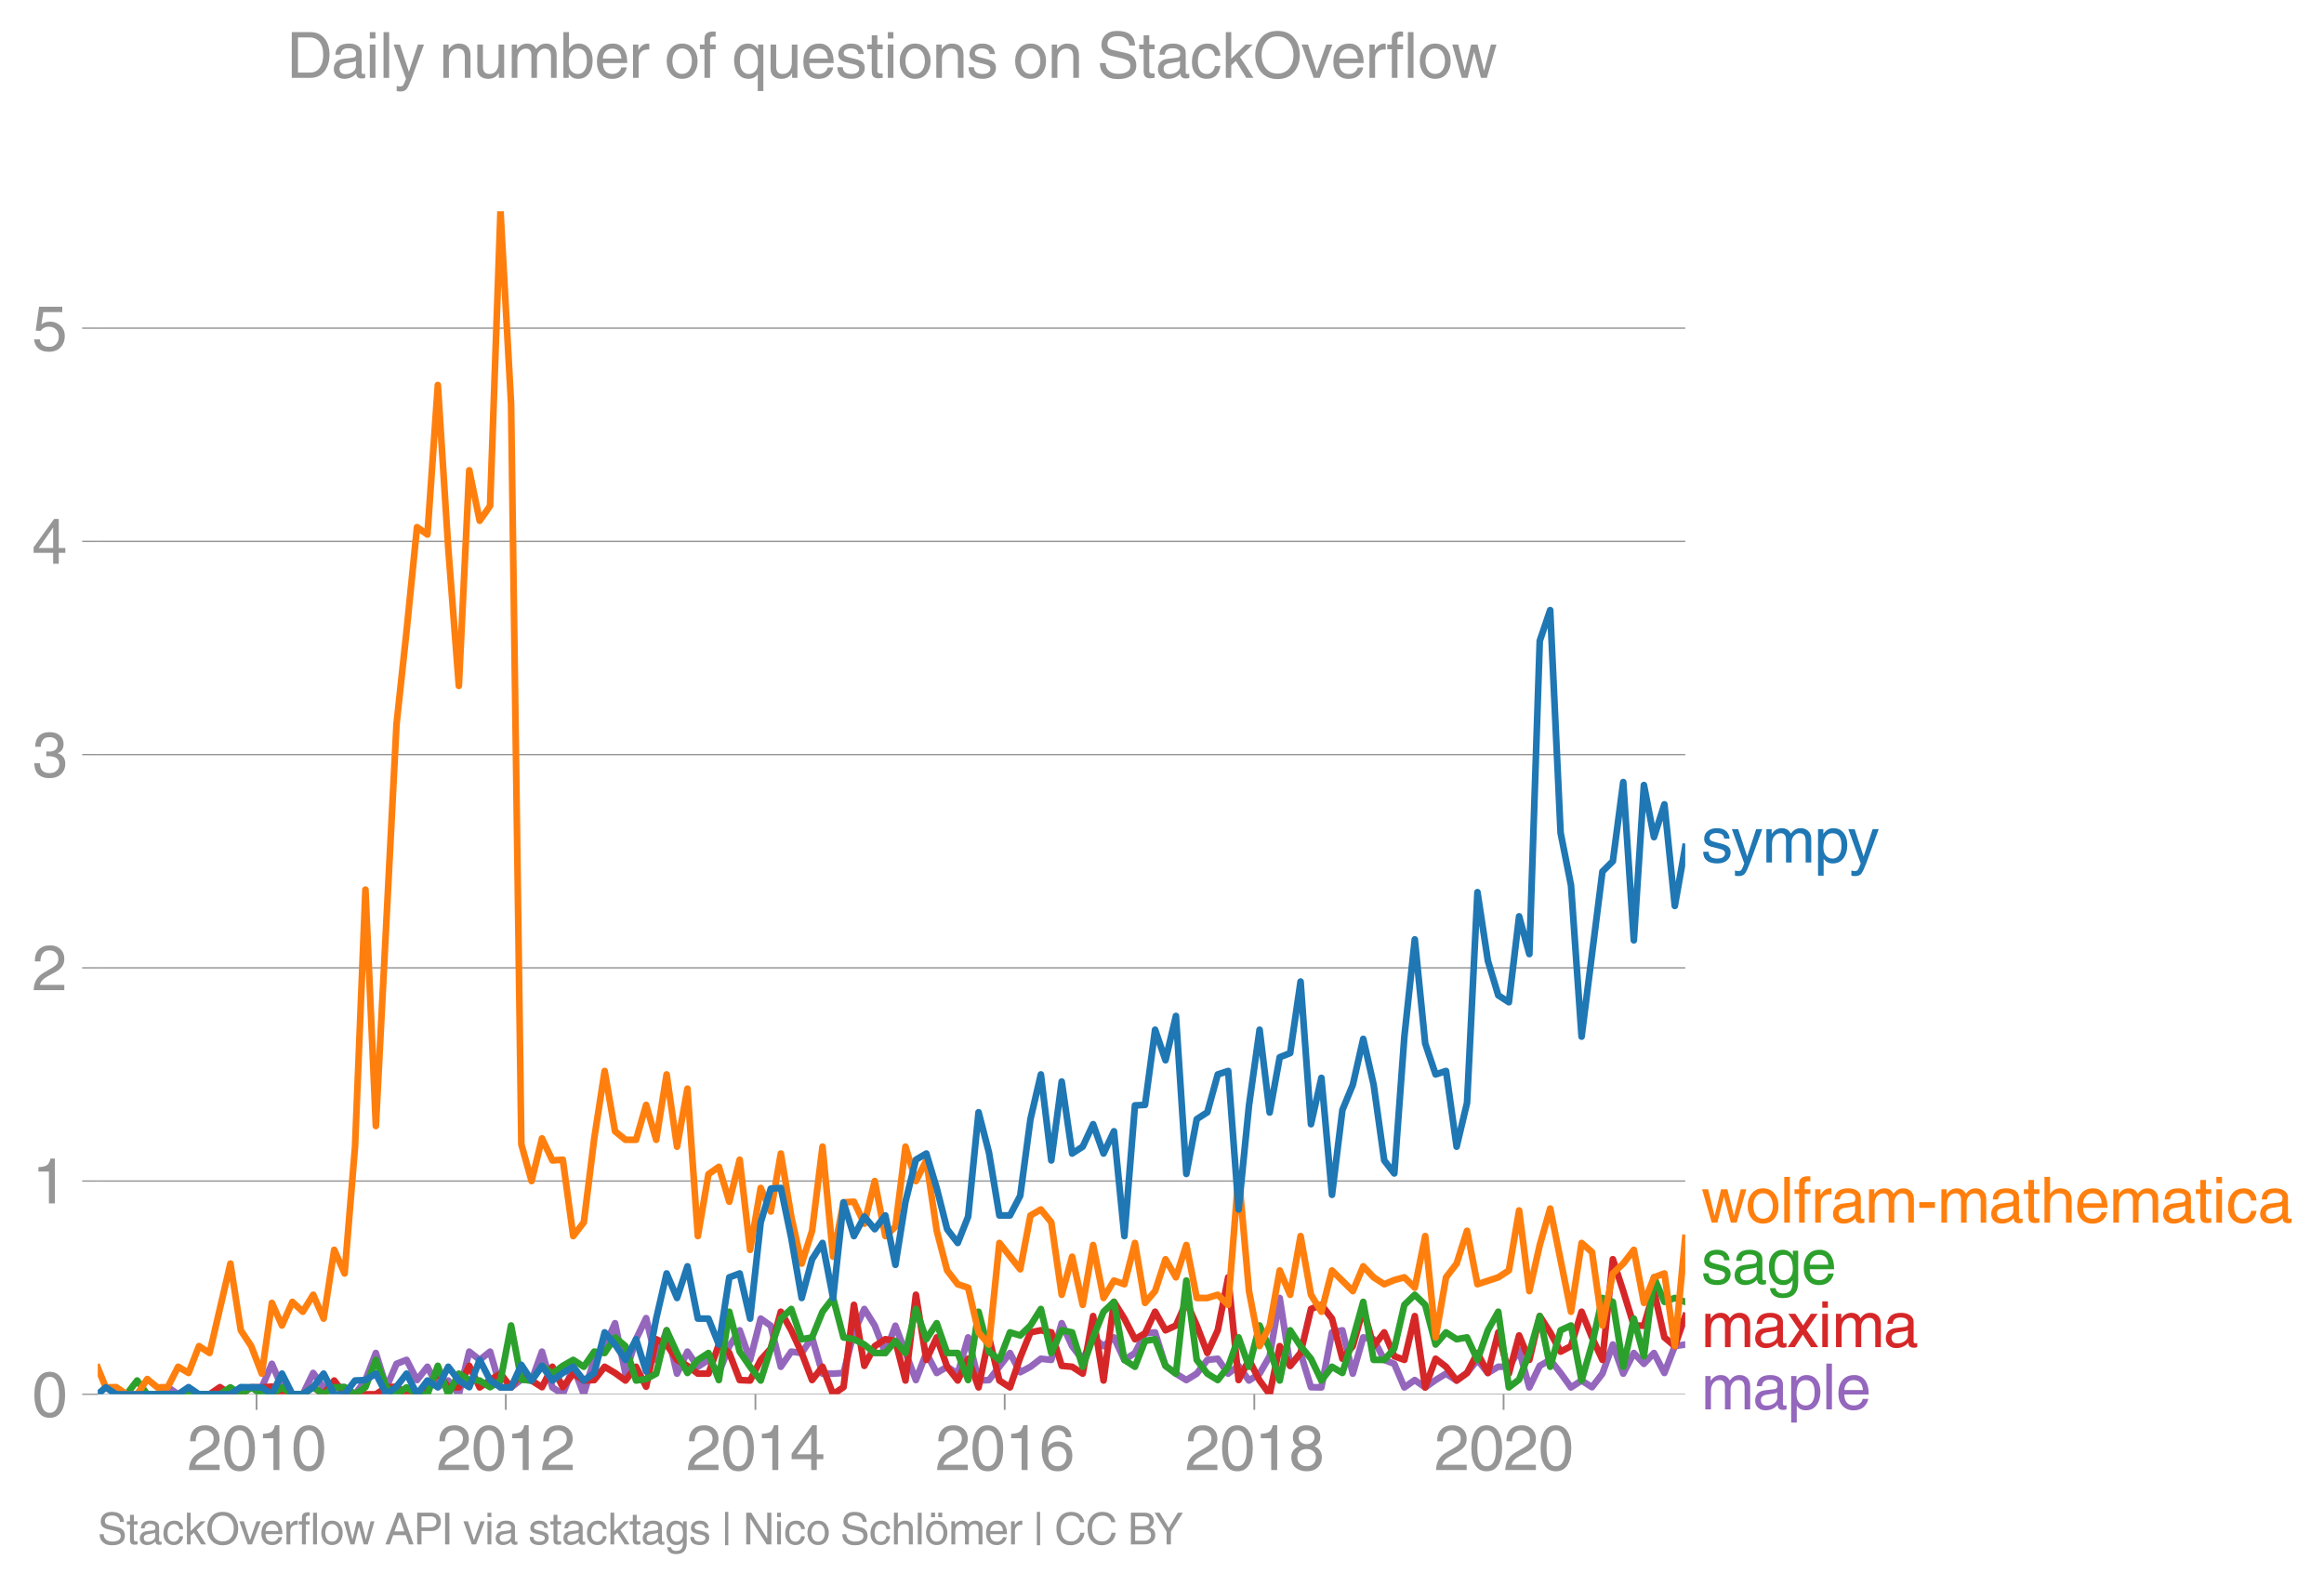 <svg height="475.651" viewBox="0 0 522.796 356.738" width="697.061" xmlns="http://www.w3.org/2000/svg" xmlns:xlink="http://www.w3.org/1999/xlink"><defs><style>*{stroke-linecap:butt;stroke-linejoin:round}</style></defs><g id="figure_1"><path d="M0 356.738h522.796V0H0z" style="fill:none" id="patch_1"/><g id="axes_1"><path d="M21.985 313.628h357.12V47.516H21.985z" style="fill:none" id="patch_2"/><path clip-path="url(#pc888aa3e5c)" d="m35.388 313.628 2.345-1.598 2.343 1.598H54.17l2.343-1.547h2.382l2.266-5.304 2.264 5.304 2.345 1.547h2.343l2.343-4.796 2.342 3.25 4.725-.052 2.344 1.598 2.341-3.197 2.343-6.086 2.382 7.736 2.266-5.304 2.264-.885 2.345 4.539 2.343-2.991 2.343 4.59 2.342-1.496 2.382 3.094 2.343-9.592 2.344 1.856 2.341-1.856 2.343 8.045h2.382l2.304-1.76 2.303.213 2.345-6.498 2.343 8.045 2.342 1.547 2.343-6.188 2.382 6.188 2.343-7.993 2.344-2.837 2.341-5.157 2.343 11.346 2.382-7.736 2.266-4.752 2.264 9.393 2.345-6.652 2.343 9.747 2.342-4.951 2.343 3.404 2.382-1.548 2.343 2.94 2.344-6.034 2.341-3.558 2.343 6.652 2.382-9.283 2.266 1.603 2.264 9.228 2.345-3.404 2.343.31 2.342-3.508 2.343 8.149h2.382l2.343-.155 2.344-9.128 2.341-5.26 2.343 3.713 2.382 6.188 2.266-6.133 4.609 12.219 2.343-6.086 2.343 4.487 2.342-1.392 2.382 1.547 2.343-8.149 2.344 9.696 2.341-.103 4.725-6.086 2.304 4.322 2.303-1.227 2.345-1.805 2.342.257 2.343-8.251 2.343 5.157 2.382 3.094 2.342-5.054 2.345 1.96 2.341-1.96 2.343 5.054 2.381-1.547 2.267-4.42 2.264-.221 2.345 7.53 2.342 1.753 2.343 1.444 2.343-1.444 2.382-3.095 2.342-.257 2.345 3.352 2.341-1.754 2.343 3.3 2.382-1.546 2.266-3.923 2.264-13.096 2.345 15.265 2.343-2.888 2.342 7.685 2.343.051 2.382-12.377 2.343-.464 2.344 9.747 2.341-8.149 2.343.413 2.382 4.641 2.266.885 2.264 5.304 2.345-1.65 2.343 1.65 2.342-1.65 2.343-1.444 2.382 1.547 2.343-1.702 2.344-2.94 2.341 2.94 2.343-1.392h2.382l2.304-3.735 2.303 8.376 2.344-4.848 2.343-1.34 2.343 2.939 2.343 3.25 2.381-1.548 2.343 1.496 2.345-3.043 2.341-6.55 2.343 6.55 2.381-4.642 2.267 2.432 2.264-2.432 2.345 4.487 2.342-6.034 2.343-.36h0" style="fill:none;stroke:#9467bd;stroke-linecap:square;stroke-width:1.5" id="line2d_1"/><g id="matplotlib.axis_1"><g id="xtick_1"><g id="line2d_2"><defs><path d="M0 0v3.5" id="m9adcf73ccb" style="stroke:#969696;stroke-width:.4"/></defs><use style="fill:#969696;stroke:#969696;stroke-width:.4" x="57.705" xlink:href="#m9adcf73ccb" y="313.628"/></g><g style="fill:#969696" transform="matrix(.14 0 0 -.14 42.134 330.678)" id="text_1"><defs><path d="M281 2888q0 793 409 1202 410 410 1148 410 618 0 1012-375t394-969q0-462-227-780-226-317-667-557l-775-425q-684-375-775-863h2444V0H166q25 634 275 1056t781 728l806 469q322 185 469 383t147 545q0 344-241 578-240 235-650 235-453 0-678-299-225-298-231-807H281z" id="HelveticaWorld-Regular-32" transform="scale(.016)"/><path d="M2719 2188q0 903-239 1354-239 452-702 452-453 0-697-452-243-451-243-1354 0-875 240-1340 241-464 700-464 463 0 702 448 239 449 239 1356zm603 0q0-1107-400-1709-400-601-1144-601-772 0-1156 623-384 624-384 1687 0 1090 393 1701 394 611 1147 611 744 0 1144-608t400-1704z" id="HelveticaWorld-Regular-30" transform="scale(.016)"/><path d="M2297 0h-600v3194H647v447q550 18 818 176 269 158 391 683h441V0z" id="HelveticaWorld-Regular-31" transform="scale(.016)"/></defs><use xlink:href="#HelveticaWorld-Regular-32"/><use x="55.615" xlink:href="#HelveticaWorld-Regular-30"/><use x="111.23" xlink:href="#HelveticaWorld-Regular-31"/><use x="166.846" xlink:href="#HelveticaWorld-Regular-30"/></g></g><g id="xtick_2"><use style="fill:#969696;stroke:#969696;stroke-width:.4" x="113.781" xlink:href="#m9adcf73ccb" y="313.628" id="line2d_3"/><g style="fill:#969696" transform="matrix(.14 0 0 -.14 98.21 330.678)" id="text_2"><use xlink:href="#HelveticaWorld-Regular-32"/><use x="55.615" xlink:href="#HelveticaWorld-Regular-30"/><use x="111.23" xlink:href="#HelveticaWorld-Regular-31"/><use x="166.846" xlink:href="#HelveticaWorld-Regular-32"/></g></g><g id="xtick_3"><use style="fill:#969696;stroke:#969696;stroke-width:.4" x="169.934" xlink:href="#m9adcf73ccb" y="313.628" id="line2d_4"/><g style="fill:#969696" transform="matrix(.14 0 0 -.14 154.363 330.678)" id="text_3"><defs><path d="M678 1581h1447v2041h-12L678 1581zm2010-487V0h-563v1094H159v550l2063 2856h466V1581h659v-487h-659z" id="HelveticaWorld-Regular-34" transform="scale(.016)"/></defs><use xlink:href="#HelveticaWorld-Regular-32"/><use x="55.615" xlink:href="#HelveticaWorld-Regular-30"/><use x="111.23" xlink:href="#HelveticaWorld-Regular-31"/><use x="166.846" xlink:href="#HelveticaWorld-Regular-34"/></g></g><g id="xtick_4"><use style="fill:#969696;stroke:#969696;stroke-width:.4" x="226.01" xlink:href="#m9adcf73ccb" y="313.628" id="line2d_5"/><g style="fill:#969696" transform="matrix(.14 0 0 -.14 210.44 330.678)" id="text_4"><defs><path d="M903 1381q0-440 262-719 263-278 685-278 403 0 642 284 239 285 239 748 0 403-236 675t-670 272q-422 0-672-266t-250-716zm1766 1922q-63 344-255 517-192 174-520 174-519 0-791-507-272-506-278-1159l13-12q359 553 1068 553 566 0 988-375t422-1053q0-672-400-1118-400-445-1078-445-782 0-1188 556-406 557-406 1660 0 1062 415 1734 416 672 1247 672 538 0 910-321 372-320 403-876h-550z" id="HelveticaWorld-Regular-36" transform="scale(.016)"/></defs><use xlink:href="#HelveticaWorld-Regular-32"/><use x="55.615" xlink:href="#HelveticaWorld-Regular-30"/><use x="111.23" xlink:href="#HelveticaWorld-Regular-31"/><use x="166.846" xlink:href="#HelveticaWorld-Regular-36"/></g></g><g id="xtick_5"><use style="fill:#969696;stroke:#969696;stroke-width:.4" x="282.163" xlink:href="#m9adcf73ccb" y="313.628" id="line2d_6"/><g style="fill:#969696" transform="matrix(.14 0 0 -.14 266.592 330.678)" id="text_5"><defs><path d="M1766 2597q347 0 573 198 227 199 227 527 0 294-218 483-217 189-620 189-359 0-555-199-195-198-195-504 0-328 244-511t544-183zm6-484q-434 0-681-241t-247-591q0-403 250-650t712-247q410 0 655 247t245 657q0 350-245 587-245 238-689 238zm1378 1228q0-678-578-947 397-178 567-471 170-292 170-623 0-641-413-1032-412-390-1112-390-612 0-1076 336T244 1306q0 763 762 1082-609 243-609 875 0 531 361 884t1001 353q641 0 1016-333t375-826z" id="HelveticaWorld-Regular-38" transform="scale(.016)"/></defs><use xlink:href="#HelveticaWorld-Regular-32"/><use x="55.615" xlink:href="#HelveticaWorld-Regular-30"/><use x="111.23" xlink:href="#HelveticaWorld-Regular-31"/><use x="166.846" xlink:href="#HelveticaWorld-Regular-38"/></g></g><g id="xtick_6"><use style="fill:#969696;stroke:#969696;stroke-width:.4" x="338.239" xlink:href="#m9adcf73ccb" y="313.628" id="line2d_7"/><g style="fill:#969696" transform="matrix(.14 0 0 -.14 322.668 330.678)" id="text_6"><use xlink:href="#HelveticaWorld-Regular-32"/><use x="55.615" xlink:href="#HelveticaWorld-Regular-30"/><use x="111.23" xlink:href="#HelveticaWorld-Regular-32"/><use x="166.846" xlink:href="#HelveticaWorld-Regular-30"/></g></g></g><g id="matplotlib.axis_2"><g id="ytick_1"><path clip-path="url(#pc888aa3e5c)" d="M21.985 313.628h357.12" style="fill:none;stroke:#969696;stroke-linecap:square;stroke-width:.3" id="line2d_8"/><g id="line2d_9"><defs><path d="M0 0h-3.5" id="mb4394688e4" style="stroke:#969696;stroke-width:.3"/></defs><use style="fill:#969696;stroke:#969696;stroke-width:.3" x="21.985" xlink:href="#mb4394688e4" y="313.628"/></g><use xlink:href="#HelveticaWorld-Regular-30" style="fill:#969696" transform="matrix(.14 0 0 -.14 7.2 318.653)" id="text_7"/></g><g id="ytick_2"><path clip-path="url(#pc888aa3e5c)" d="M21.985 265.666h357.12" style="fill:none;stroke:#969696;stroke-linecap:square;stroke-width:.3" id="line2d_10"/><use style="fill:#969696;stroke:#969696;stroke-width:.3" x="21.985" xlink:href="#mb4394688e4" y="265.666" id="line2d_11"/><use xlink:href="#HelveticaWorld-Regular-31" style="fill:#969696" transform="matrix(.14 0 0 -.14 7.2 270.69)" id="text_8"/></g><g id="ytick_3"><path clip-path="url(#pc888aa3e5c)" d="M21.985 217.704h357.12" style="fill:none;stroke:#969696;stroke-linecap:square;stroke-width:.3" id="line2d_12"/><use style="fill:#969696;stroke:#969696;stroke-width:.3" x="21.985" xlink:href="#mb4394688e4" y="217.704" id="line2d_13"/><use xlink:href="#HelveticaWorld-Regular-32" style="fill:#969696" transform="matrix(.14 0 0 -.14 7.2 222.729)" id="text_9"/></g><g id="ytick_4"><path clip-path="url(#pc888aa3e5c)" d="M21.985 169.742h357.12" style="fill:none;stroke:#969696;stroke-linecap:square;stroke-width:.3" id="line2d_14"/><use style="fill:#969696;stroke:#969696;stroke-width:.3" x="21.985" xlink:href="#mb4394688e4" y="169.742" id="line2d_15"/><g style="fill:#969696" transform="matrix(.14 0 0 -.14 7.2 174.767)" id="text_10"><defs><path d="M1434 2559q141-12 294-12 397 0 626 183 230 183 230 554 0 300-214 505t-617 205q-447 0-655-263-207-262-220-703H325q0 703 369 1087 369 385 1084 385 635 0 1013-327 378-326 378-857 0-685-578-928v-13q750-256 750-1050 0-634-422-1041-422-406-1197-406-634 0-1044 333-409 333-459 1164h581q13-519 256-755 244-236 703-236 444 0 713 247t269 622q0 410-257 619-256 209-793 209-128 0-257-6v484z" id="HelveticaWorld-Regular-33" transform="scale(.016)"/></defs><use xlink:href="#HelveticaWorld-Regular-33"/></g></g><g id="ytick_5"><path clip-path="url(#pc888aa3e5c)" d="M21.985 121.78h357.12" style="fill:none;stroke:#969696;stroke-linecap:square;stroke-width:.3" id="line2d_16"/><use style="fill:#969696;stroke:#969696;stroke-width:.3" x="21.985" xlink:href="#mb4394688e4" y="121.78" id="line2d_17"/><use xlink:href="#HelveticaWorld-Regular-34" style="fill:#969696" transform="matrix(.14 0 0 -.14 7.2 126.805)" id="text_11"/></g><g id="ytick_6"><path clip-path="url(#pc888aa3e5c)" d="M21.985 73.818h357.12" style="fill:none;stroke:#969696;stroke-linecap:square;stroke-width:.3" id="line2d_18"/><use style="fill:#969696;stroke:#969696;stroke-width:.3" x="21.985" xlink:href="#mb4394688e4" y="73.818" id="line2d_19"/><g style="fill:#969696" transform="matrix(.14 0 0 -.14 7.2 78.843)" id="text_12"><defs><path d="M941 2619q372 281 872 281 606 0 1042-403t436-1038q0-690-421-1139-420-448-1179-448-660 0-1041 323-381 324-444 918h582q43-363 284-555t669-192q415 0 681 287 266 288 266 735 0 456-279 731-278 275-718 275-500 0-835-428l-484 25 337 2406h2332v-544H1131L941 2619z" id="HelveticaWorld-Regular-35" transform="scale(.016)"/></defs><use xlink:href="#HelveticaWorld-Regular-35"/></g></g></g><path clip-path="url(#pc888aa3e5c)" d="m47.143 313.628 2.343-1.598 2.344 1.598h2.341l2.343-1.547h2.382l2.266-.166 2.264 1.713h4.688l2.343-1.598 2.342 1.598 2.382-3.094 2.343 3.094h7.028l2.382-1.547 2.266-.166 2.264 1.713h2.345l2.343-1.547 2.343-3.249 2.342 3.25h2.382l2.343-4.849 2.344 4.848 2.341-1.65 2.343-1.444 2.382 3.094 2.304-3.414 2.303 1.867 2.345 1.496 2.343-4.59 2.342 4.59 2.343-3.043 2.382 1.547 2.343-.103 2.344-2.991 2.341 1.392 2.343 1.702 2.382-3.094 2.266 4.475 2.264-10.664 2.345 1.186 2.343 3.455 2.342 1.341 2.343 1.754h2.382l2.343-6.55 2.344 1.908 2.341 6.086 2.343.103 2.382-4.642 2.266-2.541 2.264-8.289L178 299.24l2.343 5.105 2.342 6.086 2.343-2.991 2.382 6.188 2.343-1.598 2.344-18.515 2.341 13.718 2.343-4.435 2.382-1.547 2.266.387 2.264 8.896 2.345-19.288 2.343 14.646 2.343-5.054 2.342 6.602 2.382 3.094 2.343-4.9 2.344 6.447 2.341-11.243 2.343 9.696 2.382 1.547 2.304-6.722 2.303-5.655 2.345-.464 2.342.464 2.343 7.53 2.343.206 2.382 1.547 2.342-12.945 2.345 14.492 2.341-17.69 2.343 3.765 2.381 4.642 2.267-1.326 2.264-4.863 2.345 4.178 2.342-1.083 2.343-5.312 2.343 5.312 2.382 6.188 2.342-5.105 2.345-11.914 2.341 23.105 2.343-4.539 2.382 4.642 2.266 3.094 2.264-10.83 2.345 4.435 2.343-2.888 2.342-9.902 2.343-.928 2.382 3.094 2.343 9.026 2.344-2.837 2.341-8.355 2.343 8.355 2.382-3.094 2.266 5.36 2.264.828 2.345-9.85 2.343 16.04 2.342-6.447 2.343 1.805 2.382 3.094 2.343-1.702 2.344-4.487 2.341 4.487 2.343-9.128 2.382 9.283 2.304-8.59 2.303 5.495 2.344-9.85 2.343 3.662 2.343 4.332 2.343-1.238 2.381-7.736 2.343 5.776 2.345 5.054 2.341-22.64 2.343 7.169 2.381 7.736 2.267.055 2.264-7.791 2.345 10.417 2.342 1.96 2.343-6.756h0" style="fill:none;stroke:#d62728;stroke-linecap:square;stroke-width:1.5" id="line2d_20"/><path clip-path="url(#pc888aa3e5c)" d="m28.476 313.628 2.382-3.094 2.266 3.094h16.362l2.344-1.547 2.341 1.547 2.343-1.547 2.382 1.547h2.266l2.264-1.547 2.345 1.547h2.343l2.343-1.598 2.342 1.598 2.382-1.547 2.343-.051 2.344 1.598 2.341-1.598 2.343-6.138 2.382 6.19 2.266 1.546 2.264-1.547 2.345 1.547h2.343l2.343-6.395 2.342 6.395 2.382-4.641 2.343 1.444 2.344.103 2.341 1.496 2.343-1.496 2.382-12.377 2.304 12.164 2.303.213 2.345-3.3 2.343 1.753 2.342-1.754 2.343-1.34 2.382 1.547 2.343-3.404 2.344.31 2.341-3.508 2.343 1.96 2.382 7.736 2.266-.332 2.264-1.215 2.345-9.747 2.343 5.105 2.342 4.487 2.343-2.94 2.382-1.547 2.343 6.086 2.344-15.369 2.341 8.974 2.343 3.404 2.382 3.094 2.266-7.183 2.264-6.742 2.345-2.166 2.343 6.808 2.342-.413 2.343-5.776 2.382-3.094 2.343 8.87 2.344.413 2.341 1.186 2.343 1.908h2.382l2.266-2.707 2.264 2.707 2.345-9.902 2.343 6.808 2.343-3.61 2.342 6.704h2.382l2.343 6.086 2.344-15.369 2.341 8.974 2.343 1.856 2.382-6.188 2.304.693 2.303-2.24 2.345-3.714 2.342 9.902 2.343-5.105 2.343.464 2.382 7.736 2.342-6.602 2.345-5.776 2.341-2.217 2.343 13.047 2.381 1.548 2.267-5.802 2.264-.387 2.345 5.982 2.342 1.754 2.343-20.939 2.343 17.844 2.382 3.095 2.342 1.444 2.345-2.991 2.341-6.602 2.343 6.602 2.382-9.283 2.266 5.194 2.264 7.183 2.345-11.294 2.343 3.558 2.342 2.837 2.343 4.899 2.382-3.094 2.343 1.392 2.344-7.581 2.341-8.406 2.343 13.047h2.382l2.266-2.541 2.264-9.836 2.345-2.269 2.343 2.27 2.342 8.921 2.343-2.733 2.382 1.547 2.343-.413 2.344 5.054 2.341-6.652 2.343-4.178 2.382 17.02 2.304-1.761 2.303-5.976 2.344-8.303 2.343 11.398 2.343-8.2 2.343-1.083 2.381 12.377 2.343-8.097 2.345-10.469 2.341.877 2.343 14.595 2.381-10.83 2.267 8.454 2.264-17.738 2.345 5.519 2.342-.877 2.343.877h0" style="fill:none;stroke:#2ca02c;stroke-linecap:square;stroke-width:1.5" id="line2d_21"/><g style="fill:#1f77b4" transform="matrix(.14 0 0 -.14 382.677 194.005)" id="text_13"><defs><path d="M2309 2394q-12 300-214 431-201 131-579 131-275 0-471-122-195-121-195-350 0-181 115-267 116-86 501-183l556-140q506-128 723-327 218-198 218-554 0-494-361-802T1638-97Q934-97 573 195q-360 293-367 880h544q13-347 230-516 217-168 651-168 353 0 561 140 208 141 208 391 0 178-135 284-134 107-531 197l-653 160q-397 100-586 298t-189 514q0 494 353 781 354 288 922 288 607 0 930-296 323-295 342-754h-544z" id="HelveticaWorld-Regular-73" transform="scale(.016)"/><path d="M2497 3347h612L1913 63q-32-88-63-166-272-725-469-995-197-271-637-271-231 0-378 50v513q159-57 350-57 206 0 301 130 96 130 283 636L56 3347h635l897-2725h12l897 2725z" id="HelveticaWorld-Regular-79" transform="scale(.016)"/><path d="M422 3347h531v-472h13q378 569 1012 569 628 0 891-544 240 294 465 419t557 125q434 0 735-285 302-284 302-843V0h-562v2163q0 390-147 582-147 193-475 193-331 0-560-269-228-269-228-628V0h-562v2316q0 290-135 456-134 166-390 166-403 0-644-300t-241-813V0H422v3347z" id="HelveticaWorld-Regular-6d" transform="scale(.016)"/><path d="M959 1516q0-538 262-832 263-293 654-293 428 0 665 348 238 349 238 945 0 654-228 954t-687 300q-447 0-676-352-228-352-228-1070zM422 3347h531v-472h13q359 569 1000 569 647 0 1020-471 373-470 373-1201 0-819-381-1344T1888-97q-582 0-891 450h-13v-1678H422v4672z" id="HelveticaWorld-Regular-70" transform="scale(.016)"/></defs><use xlink:href="#HelveticaWorld-Regular-73"/><use x="48.5" xlink:href="#HelveticaWorld-Regular-79"/><use x="98.109" xlink:href="#HelveticaWorld-Regular-6d"/><use x="181.117" xlink:href="#HelveticaWorld-Regular-70"/><use x="235.611" xlink:href="#HelveticaWorld-Regular-79"/></g><g style="fill:#ff7f0e" transform="matrix(.14 0 0 -.14 382.677 275.02)" id="text_14"><defs><path d="M1638 0h-575L97 3347h606l641-2631h12l647 2631h635l653-2631h12l678 2631h557L3572 0h-591l-678 2591h-12L1638 0z" id="HelveticaWorld-Regular-77" transform="scale(.016)"/><path d="M813 1678q0-559 253-920t718-361q482 0 732 378t250 903q0 531-250 901-250 371-732 371-446 0-709-349-262-348-262-923zm-575 0q0 747 415 1256 416 510 1131 510 732 0 1144-516 413-515 413-1250 0-737-410-1256Q2522-97 1784-97q-709 0-1128 503-418 503-418 1272z" id="HelveticaWorld-Regular-6f" transform="scale(.016)"/><path d="M984 0H422v4594h562V0z" id="HelveticaWorld-Regular-6c" transform="scale(.016)"/><path d="M1100 2881V0H538v2881H78v466h460v575q0 378 229 557 230 180 642 180 141 0 254-12v-506q-100 12-229 12-187 0-261-92-73-92-73-298v-416h563v-466h-563z" id="HelveticaWorld-Regular-66" transform="scale(.016)"/><path d="M984 0H422v3347h531v-556h13q365 653 940 653 91 0 147-19v-584h-209q-378 0-619-257-241-256-241-637V0z" id="HelveticaWorld-Regular-72" transform="scale(.016)"/><path d="M2456 1709q-62-65-245-106-183-40-683-106-369-44-542-182-173-137-173-362 0-275 146-428 147-153 469-153 403 0 715 229 313 230 313 558v550zM397 2328q19 566 367 841 349 275 1014 275 531 0 890-241 360-240 360-694V581q0-197 178-197 72 0 185 25V0q-153-63-319-63-288 0-429 123-140 124-146 387Q2016-97 1288-97q-475 0-763 269-287 269-287 700 0 441 250 712 250 272 728 329l993 121q269 41 269 397 0 263-195 403-195 141-592 141-353 0-543-156-189-156-226-491H397z" id="HelveticaWorld-Regular-61" transform="scale(.016)"/><path d="M1850 1484H281v575h1569v-575z" id="HelveticaWorld-Regular-2d" transform="scale(.016)"/><path d="M1100 2881V703q0-128 70-195 71-67 252-67h216V0q-307-44-422-44-353 0-516 169-162 169-162 547v2209H84v466h454v934h562v-934h538v-466h-538z" id="HelveticaWorld-Regular-74" transform="scale(.016)"/><path d="M3150 0h-566v2188q0 403-156 576-156 174-509 174-435 0-685-282-250-281-250-831V0H422v4594h562V2900h13q384 544 981 544 550 0 861-288 311-287 311-878V0z" id="HelveticaWorld-Regular-68" transform="scale(.016)"/><path d="M2719 1941q-44 543-288 770-243 227-647 227-409 0-661-288-251-287-267-709h1863zm537-891q-93-519-509-859-366-288-963-294-703 6-1116 461-412 455-412 1223 0 882 425 1372 425 491 1182 491 678 0 1059-507 381-506 381-1446H856q0-525 244-813 244-287 731-287 344 0 591 207 247 208 272 452h562z" id="HelveticaWorld-Regular-65" transform="scale(.016)"/><path d="M422 3956v638h562v-638H422zM984 0H422v3347h562V0z" id="HelveticaWorld-Regular-69" transform="scale(.016)"/><path d="M2534 2222q-121 716-793 716-416 0-669-333t-253-927q0-647 234-967 235-320 681-320 300 0 519 220t281 573h544q-84-621-439-951T1722-97q-659 0-1081 451-422 452-422 1227 0 850 422 1356 422 507 1184 507 556 0 886-333t367-889h-544z" id="HelveticaWorld-Regular-63" transform="scale(.016)"/></defs><use xlink:href="#HelveticaWorld-Regular-77"/><use x="70.912" xlink:href="#HelveticaWorld-Regular-6f"/><use x="126.82" xlink:href="#HelveticaWorld-Regular-6c"/><use x="148.842" xlink:href="#HelveticaWorld-Regular-66"/><use x="176.527" xlink:href="#HelveticaWorld-Regular-72"/><use x="208.096" xlink:href="#HelveticaWorld-Regular-61"/><use x="263.027" xlink:href="#HelveticaWorld-Regular-6d"/><use x="346.035" xlink:href="#HelveticaWorld-Regular-2d"/><use x="379.336" xlink:href="#HelveticaWorld-Regular-6d"/><use x="462.344" xlink:href="#HelveticaWorld-Regular-61"/><use x="517.275" xlink:href="#HelveticaWorld-Regular-74"/><use x="544.961" xlink:href="#HelveticaWorld-Regular-68"/><use x="600.137" xlink:href="#HelveticaWorld-Regular-65"/><use x="655.557" xlink:href="#HelveticaWorld-Regular-6d"/><use x="738.564" xlink:href="#HelveticaWorld-Regular-61"/><use x="793.496" xlink:href="#HelveticaWorld-Regular-74"/><use x="821.182" xlink:href="#HelveticaWorld-Regular-69"/><use x="843.203" xlink:href="#HelveticaWorld-Regular-63"/><use x="894.473" xlink:href="#HelveticaWorld-Regular-61"/></g><g style="fill:#2ca02c" transform="matrix(.14 0 0 -.14 382.677 288.837)" id="text_15"><defs><path d="M831 1684q0-615 244-954t659-339q404 0 660 293 256 294 256 832 0 706-224 1064-223 358-679 358-459 0-688-305-228-305-228-949zM3188 191q0-807-388-1203-387-397-1169-397-562 0-895 259T353-409h563q43-244 226-388t530-144q472 0 712 254 241 253 241 821v238h-12Q2297-97 1722-97q-716 0-1094 528T250 1772q0 744 381 1208 382 464 1013 464 634 0 1000-569h12v472h532V191z" id="HelveticaWorld-Regular-67" transform="scale(.016)"/></defs><use xlink:href="#HelveticaWorld-Regular-73"/><use x="50" xlink:href="#HelveticaWorld-Regular-61"/><use x="104.932" xlink:href="#HelveticaWorld-Regular-67"/><use x="160.84" xlink:href="#HelveticaWorld-Regular-65"/></g><g style="fill:#d62728" transform="matrix(.14 0 0 -.14 382.677 303.02)" id="text_16"><defs><path d="M3138 0h-725l-825 1259L781 0H72l1169 1722L128 3347h716l775-1178 781 1178h684L1959 1722 3138 0z" id="HelveticaWorld-Regular-78" transform="scale(.016)"/></defs><use xlink:href="#HelveticaWorld-Regular-6d"/><use x="83.008" xlink:href="#HelveticaWorld-Regular-61"/><use x="137.939" xlink:href="#HelveticaWorld-Regular-78"/><use x="187.939" xlink:href="#HelveticaWorld-Regular-69"/><use x="209.961" xlink:href="#HelveticaWorld-Regular-6d"/><use x="292.969" xlink:href="#HelveticaWorld-Regular-61"/></g><g style="fill:#9467bd" transform="matrix(.14 0 0 -.14 382.677 317.02)" id="text_17"><use xlink:href="#HelveticaWorld-Regular-6d"/><use x="83.008" xlink:href="#HelveticaWorld-Regular-61"/><use x="137.939" xlink:href="#HelveticaWorld-Regular-70"/><use x="194.434" xlink:href="#HelveticaWorld-Regular-6c"/><use x="216.455" xlink:href="#HelveticaWorld-Regular-65"/></g><g style="fill:#969696" transform="matrix(.097 0 0 -.097 21.985 347.399)" id="text_18"><defs><path d="M3225 3250q-19 438-327 686-307 248-810 248-507 0-779-208-271-207-271-598 0-209 118-359 119-150 425-222l1313-300q531-116 787-440 257-323 257-788 0-681-500-1036T2138-122q-610 0-962 156-351 157-623 497-272 341-272 953h582q0-512 340-794 341-281 928-281 569 0 886 202t317 573q0 338-189 505t-739 295l-990 232q-494 112-738 392t-244 689q0 619 417 1019 418 400 1165 400 843 0 1301-352 458-351 492-1114h-584z" id="HelveticaWorld-Regular-53" transform="scale(.016)"/><path d="M3200 0h-722L1434 1691l-468-422V0H422v4594h544V1931l1440 1416h716L1844 2100 3200 0z" id="HelveticaWorld-Regular-6b" transform="scale(.016)"/><path d="M4091 2297q0 806-427 1337-426 532-1173 532-738 0-1169-532-431-531-431-1337 0-831 437-1350 438-519 1163-519 709 0 1154 506 446 507 446 1363zm637 0q0-1028-594-1724-593-695-1643-695-1057 0-1649 695-592 696-592 1724 0 1031 592 1725t1649 694q1081 0 1659-707 578-706 578-1712z" id="HelveticaWorld-Regular-4f" transform="scale(.016)"/><path d="M2522 3347h616L1863 0h-604L38 3347h653l872-2725h12l947 2725z" id="HelveticaWorld-Regular-76" transform="scale(.016)"/><path d="m2816 1888-678 2021h-13l-737-2021h1428zm-1619-550L716 0H78l1728 4594h703L4172 0h-678l-453 1338H1197z" id="HelveticaWorld-Regular-41" transform="scale(.016)"/><path d="M1141 2472h1234q466 0 700 204 234 205 234 621 0 372-225 569t-684 197H1141V2472zm0-2472H519v4594h2065q616 0 991-358t375-933q0-597-363-980-362-382-1003-382H1141V0z" id="HelveticaWorld-Regular-50" transform="scale(.016)"/><path d="M1141 0H519v4594h622V0z" id="HelveticaWorld-Regular-49" transform="scale(.016)"/><path d="M603 4716h466V-122H603v4838z" id="HelveticaWorld-Regular-7c" transform="scale(.016)"/><path d="M3559 4594h600V0h-690L1125 3713h-12V0H519v4594h728L3547 884h12v3710z" id="HelveticaWorld-Regular-4e" transform="scale(.016)"/><path d="M813 1678q0-559 253-920t718-361q482 0 732 378t250 903q0 531-250 901-250 371-732 371-446 0-709-349-262-348-262-923zm-575 0q0 747 415 1256 416 510 1131 510 732 0 1144-516 413-515 413-1250 0-737-410-1256Q2522-97 1784-97q-709 0-1128 503-418 503-418 1272zm2351 2266h-575v650h575v-650zm-1038 0H976v650h575v-650z" id="HelveticaWorld-Regular-f6" transform="scale(.016)"/><path d="M3713 3213q-104 468-434 710-329 243-854 243-678 0-1091-493-412-492-412-1329 0-969 390-1443 391-473 1132-473 487 0 838 323 352 324 474 940h603q-121-885-671-1349T2350-122q-941 0-1505 647T281 2322q0 1109 589 1751 589 643 1555 643 800 0 1297-413 497-412 591-1090h-600z" id="HelveticaWorld-Regular-43" transform="scale(.016)"/><path d="M519 4594h2015q594 0 947-322t353-834q0-310-155-565-154-254-460-395 428-162 629-431 202-269 202-691 0-593-428-975Q3194 0 2491 0H519v4594zm612-4063h1325q488 0 731 226 244 227 244 612 0 390-272 582-271 193-803 193H1131V531zm0 2119h1128q494 0 724 179 230 180 230 562 0 328-218 500-217 172-729 172H1131V2650z" id="HelveticaWorld-Regular-42" transform="scale(.016)"/><path d="M2388 0h-622v1850L31 4594h725l1319-2206 1316 2206h731L2388 1850V0z" id="HelveticaWorld-Regular-59" transform="scale(.016)"/></defs><use xlink:href="#HelveticaWorld-Regular-53"/><use x="66.211" xlink:href="#HelveticaWorld-Regular-74"/><use x="93.896" xlink:href="#HelveticaWorld-Regular-61"/><use x="148.828" xlink:href="#HelveticaWorld-Regular-63"/><use x="200.098" xlink:href="#HelveticaWorld-Regular-6b"/><use x="250.098" xlink:href="#HelveticaWorld-Regular-4f"/><use x="327.881" xlink:href="#HelveticaWorld-Regular-76"/><use x="375.49" xlink:href="#HelveticaWorld-Regular-65"/><use x="430.91" xlink:href="#HelveticaWorld-Regular-72"/><use x="464.979" xlink:href="#HelveticaWorld-Regular-66"/><use x="492.664" xlink:href="#HelveticaWorld-Regular-6c"/><use x="514.686" xlink:href="#HelveticaWorld-Regular-6f"/><use x="569.094" xlink:href="#HelveticaWorld-Regular-77"/><use x="641.506" xlink:href="#HelveticaWorld-Regular-20"/><use x="665.92" xlink:href="#HelveticaWorld-Regular-41"/><use x="732.619" xlink:href="#HelveticaWorld-Regular-50"/><use x="797.268" xlink:href="#HelveticaWorld-Regular-49"/><use x="823.049" xlink:href="#HelveticaWorld-Regular-20"/><use x="847.463" xlink:href="#HelveticaWorld-Regular-76"/><use x="897.072" xlink:href="#HelveticaWorld-Regular-69"/><use x="919.094" xlink:href="#HelveticaWorld-Regular-61"/><use x="974.025" xlink:href="#HelveticaWorld-Regular-20"/><use x="998.439" xlink:href="#HelveticaWorld-Regular-73"/><use x="1048.439" xlink:href="#HelveticaWorld-Regular-74"/><use x="1076.125" xlink:href="#HelveticaWorld-Regular-61"/><use x="1131.057" xlink:href="#HelveticaWorld-Regular-63"/><use x="1182.326" xlink:href="#HelveticaWorld-Regular-6b"/><use x="1232.326" xlink:href="#HelveticaWorld-Regular-74"/><use x="1260.012" xlink:href="#HelveticaWorld-Regular-61"/><use x="1314.943" xlink:href="#HelveticaWorld-Regular-67"/><use x="1370.852" xlink:href="#HelveticaWorld-Regular-73"/><use x="1420.852" xlink:href="#HelveticaWorld-Regular-20"/><use x="1445.266" xlink:href="#HelveticaWorld-Regular-7c"/><use x="1471.242" xlink:href="#HelveticaWorld-Regular-20"/><use x="1495.656" xlink:href="#HelveticaWorld-Regular-4e"/><use x="1568.752" xlink:href="#HelveticaWorld-Regular-69"/><use x="1590.773" xlink:href="#HelveticaWorld-Regular-63"/><use x="1642.043" xlink:href="#HelveticaWorld-Regular-6f"/><use x="1697.951" xlink:href="#HelveticaWorld-Regular-20"/><use x="1722.365" xlink:href="#HelveticaWorld-Regular-53"/><use x="1788.576" xlink:href="#HelveticaWorld-Regular-63"/><use x="1839.846" xlink:href="#HelveticaWorld-Regular-68"/><use x="1895.021" xlink:href="#HelveticaWorld-Regular-6c"/><use x="1917.043" xlink:href="#HelveticaWorld-Regular-f6"/><use x="1972.951" xlink:href="#HelveticaWorld-Regular-6d"/><use x="2055.959" xlink:href="#HelveticaWorld-Regular-65"/><use x="2111.379" xlink:href="#HelveticaWorld-Regular-72"/><use x="2143.947" xlink:href="#HelveticaWorld-Regular-20"/><use x="2168.361" xlink:href="#HelveticaWorld-Regular-7c"/><use x="2194.338" xlink:href="#HelveticaWorld-Regular-20"/><use x="2218.752" xlink:href="#HelveticaWorld-Regular-43"/><use x="2291.066" xlink:href="#HelveticaWorld-Regular-43"/><use x="2363.381" xlink:href="#HelveticaWorld-Regular-20"/><use x="2387.795" xlink:href="#HelveticaWorld-Regular-42"/><use x="2450.607" xlink:href="#HelveticaWorld-Regular-59"/></g><g style="fill:#969696" transform="matrix(.14 0 0 -.14 64.478 17.516)" id="text_19"><defs><path d="M1141 531h1203q625 0 978 480t353 1311q0 822-356 1278t-1028 463H1141V531zM519 4594h1862q903 0 1414-621 511-620 511-1610 0-1063-511-1713T2356 0H519v4594z" id="HelveticaWorld-Regular-44" transform="scale(.016)"/><path d="M3150 0h-566v2059q0 475-166 677-165 202-549 202-378 0-632-288-253-287-253-825V0H422v3347h531v-472h13q397 569 1012 569 569 0 870-302 302-301 302-864V0z" id="HelveticaWorld-Regular-6e" transform="scale(.016)"/><path d="M391 3347h562V1125q0-369 167-552 168-182 480-182 434 0 678 307 244 308 244 805v1844h562V0h-531v488l-12 12Q2222-97 1478-97q-481 0-784 262-303 263-303 776v2406z" id="HelveticaWorld-Regular-75" transform="scale(.016)"/><path d="M2778 1684q0 672-238 963-237 291-677 291-447-7-676-349-228-342-228-989 0-659 275-934t641-275q416 0 659 342 244 342 244 951zM422 0v4594h562V2925h13q359 519 969 519 625 0 1009-464t384-1208q0-838-388-1354Q2584-97 1888-97q-613 0-922 513h-13V0H422z" id="HelveticaWorld-Regular-62" transform="scale(.016)"/><path d="M2656 1516q0 712-224 1067-223 355-679 355-440 0-678-288-237-287-237-966 0-603 240-948 241-345 663-345 372 0 643 281 272 281 272 844zm538-2841h-563V353h-12Q2297-97 1728-97q-703 0-1088 522-384 522-384 1347 0 731 378 1201 379 471 1016 471 634 0 1000-569h13v472h531v-4672z" id="HelveticaWorld-Regular-71" transform="scale(.016)"/></defs><use xlink:href="#HelveticaWorld-Regular-44"/><use x="72.021" xlink:href="#HelveticaWorld-Regular-61"/><use x="126.953" xlink:href="#HelveticaWorld-Regular-69"/><use x="148.975" xlink:href="#HelveticaWorld-Regular-6c"/><use x="170.996" xlink:href="#HelveticaWorld-Regular-79"/><use x="220.605" xlink:href="#HelveticaWorld-Regular-20"/><use x="245.02" xlink:href="#HelveticaWorld-Regular-6e"/><use x="300.195" xlink:href="#HelveticaWorld-Regular-75"/><use x="354.98" xlink:href="#HelveticaWorld-Regular-6d"/><use x="437.988" xlink:href="#HelveticaWorld-Regular-62"/><use x="494.482" xlink:href="#HelveticaWorld-Regular-65"/><use x="549.902" xlink:href="#HelveticaWorld-Regular-72"/><use x="582.471" xlink:href="#HelveticaWorld-Regular-20"/><use x="606.885" xlink:href="#HelveticaWorld-Regular-6f"/><use x="662.793" xlink:href="#HelveticaWorld-Regular-66"/><use x="690.479" xlink:href="#HelveticaWorld-Regular-20"/><use x="714.893" xlink:href="#HelveticaWorld-Regular-71"/><use x="771.387" xlink:href="#HelveticaWorld-Regular-75"/><use x="826.172" xlink:href="#HelveticaWorld-Regular-65"/><use x="881.592" xlink:href="#HelveticaWorld-Regular-73"/><use x="931.592" xlink:href="#HelveticaWorld-Regular-74"/><use x="959.277" xlink:href="#HelveticaWorld-Regular-69"/><use x="981.299" xlink:href="#HelveticaWorld-Regular-6f"/><use x="1037.207" xlink:href="#HelveticaWorld-Regular-6e"/><use x="1092.383" xlink:href="#HelveticaWorld-Regular-73"/><use x="1142.383" xlink:href="#HelveticaWorld-Regular-20"/><use x="1166.797" xlink:href="#HelveticaWorld-Regular-6f"/><use x="1222.705" xlink:href="#HelveticaWorld-Regular-6e"/><use x="1277.881" xlink:href="#HelveticaWorld-Regular-20"/><use x="1302.295" xlink:href="#HelveticaWorld-Regular-53"/><use x="1368.506" xlink:href="#HelveticaWorld-Regular-74"/><use x="1396.191" xlink:href="#HelveticaWorld-Regular-61"/><use x="1451.123" xlink:href="#HelveticaWorld-Regular-63"/><use x="1502.393" xlink:href="#HelveticaWorld-Regular-6b"/><use x="1552.393" xlink:href="#HelveticaWorld-Regular-4f"/><use x="1630.176" xlink:href="#HelveticaWorld-Regular-76"/><use x="1677.785" xlink:href="#HelveticaWorld-Regular-65"/><use x="1733.205" xlink:href="#HelveticaWorld-Regular-72"/><use x="1767.273" xlink:href="#HelveticaWorld-Regular-66"/><use x="1794.959" xlink:href="#HelveticaWorld-Regular-6c"/><use x="1816.98" xlink:href="#HelveticaWorld-Regular-6f"/><use x="1871.389" xlink:href="#HelveticaWorld-Regular-77"/></g><path clip-path="url(#pc888aa3e5c)" d="m21.985 307.633 1.807 4.448 2.341-.051 2.343 1.598h2.382l2.266-3.426 2.264 1.88 2.345-.052 2.343-4.59 2.343 1.392 2.342-6.034 2.382 1.547 4.687-20.113 2.341 15.008 2.343 3.558 2.382 6.189 2.266-15.914 2.264 5.084 2.345-5.312 2.343 2.217 2.343-3.816 2.342 5.363 2.382-15.471 2.343 5.312 2.344-28.52 2.341-57.812 2.343 53.17L89.2 162.89l2.264-20.997 2.345-23.31 2.343 1.65 2.343-33.625 2.342 36.72 2.382 30.942 2.343-48.477 2.344 11.346 2.341-3.353 2.343-66.27 2.382 43.32 2.304 166.56 2.303 8.27 2.345-9.592 2.343 4.95 2.342-.154 2.343 17.174 2.382-3.095 2.343-18.875 2.344-15.162 2.341 13.563 2.343 1.908h2.382l2.266-7.846 2.264 7.846 2.345-14.698 2.343 16.245 2.342-13.047 2.343 33.16 2.382-13.924 2.343-1.65 2.344 7.839 2.341-9.438 2.343 20.268 2.382-13.925 2.266 5.305 2.264-13.04L178 273.66l2.343 10.572 2.342-7.375 2.343-18.927 2.382 24.755 2.343-12.223 2.344-.154 2.341 4.95 2.343-9.592 2.382 12.378 2.266-2.1 2.264-18.014 2.345 7.736 2.343-4.641 2.343 15.832 2.342 8.922 2.382 3.095 2.343.773 2.344 10.057 2.341 2.733 2.343-22.846 4.686 5.922 2.303-12.111 2.345-1.34 2.342 2.887 2.343 16.297 2.343-8.561 2.382 10.83 2.342-13.46 2.345 11.913 2.341-3.92 2.343.826 2.381-9.283 2.267 13.482 2.264-2.652 2.345-7.169 2.342 4.074 2.343-7.271 2.343 11.913h2.382l2.342-.722 2.345 2.27 2.341-29.449 2.343 26.354 2.382 12.377 2.266-4.586 2.264-12.433 2.345 5.467 2.343-13.202 2.342 13.202 2.343 3.816 2.382-9.283 4.687 4.642 2.341-5.57 2.343 2.475 2.382 1.548 2.266-.94 2.264-.608 2.345 2.321 2.343-11.603 2.342 22.794 2.343-13.512 2.382-3.094 2.343-7.375 2.344 12.017 4.684-1.548 2.382-1.547 2.304-13.497 2.303 18.139 2.344-10.366 2.343-8.2 4.686 23.207 2.381-15.471 2.343 2.063 2.345 16.503 2.341-11.707 2.343-2.218 2.381-3.094 2.267 11.935 2.264-5.747 2.345-.876 2.342 16.348 2.343-24.342h0" style="fill:none;stroke:#ff7f0e;stroke-linecap:square;stroke-width:1.5" id="line2d_22"/><path clip-path="url(#pc888aa3e5c)" d="m21.985 313.628 1.807-1.547 2.341 1.547h13.943l2.343-1.598 2.342 1.598h7.07l2.34-1.598 4.725.051 2.266 1.547 2.264-4.641 2.345 4.641h2.343l2.343-1.598 2.342-3.043 2.382 4.641h2.343l2.344-3.094 2.341-.103 2.343-1.444 2.382 4.641 2.266-1.713 2.264-2.928 2.345 4.641 2.343-3.094 2.343 1.496 2.342-4.59 2.382 3.094 2.343 1.496 2.344-6.138 2.341 4.539 2.343 1.65h2.382l2.304-5.068 2.303 3.52 2.345-3.3 2.343 3.3 2.342-1.701 2.343-1.392 2.382 3.094 2.343-1.702 2.344-9.128 2.341 2.733 2.343 3.455 2.382-4.641 2.266 7.238 2.264-11.88 2.345-10.16 2.343 5.519 2.342-7.117 2.343 11.758h2.382l2.343 5.828 2.344-15.11 2.341-.877 2.343 10.16 2.382-21.66 2.266-7.57 2.264-.167L178 278.456l2.343 13.512 2.342-8.716 2.343-3.661 2.382 12.377 2.343-21.506 2.344 7.582 2.341-4.384 2.343 2.836 2.382-3.094 2.266 11.106 2.264-14.2 2.345-9.438 2.343-1.392 2.343 7.787 2.342 9.231 2.382 3.095 2.343-5.931 2.344-23.465 2.341 9.076 2.343 14.131h2.382l2.304-4.428 2.303-17.232 2.345-10.057 2.342 19.34 2.343-17.741 2.343 16.194 2.382-1.548 2.342-5.054 2.345 6.602 2.341-5.003 2.343 23.569 2.381-29.397 2.267-.11 2.264-16.908 2.345 6.859 2.342-9.954 2.343 35.533 2.343-12.325 2.382-1.547 2.342-8.51 2.345-.773 2.341 31.15 2.343-23.415 2.382-17.018 2.266 18.62 2.264-12.432 2.345-.928 2.343-16.09 2.342 32.077 2.343-10.417 2.382 26.302 2.343-19.082 2.344-5.673 2.341-10.314 2.343 10.314 2.382 17.019 2.266 2.928 2.264-30.777 2.345-21.867 2.343 23.414 2.342 6.962 2.343-.773 2.382 17.018 2.343-9.85 2.344-47.395 2.341 15.42 2.343 7.788 2.382 1.547 2.304-19.313 2.303 8.483 2.344-70.448 2.343-6.91 2.343 50.076 2.343 11.81 2.381 34.038 4.688-37.132 2.341-2.32 2.343-17.793 2.381 35.585 2.267-34.922 2.264 11.714 2.345-7.375 2.342 22.847 2.343-13.254h0" style="fill:none;stroke:#1f77b4;stroke-linecap:square;stroke-width:1.5" id="line2d_23"/></g></g><defs><clipPath id="pc888aa3e5c"><path d="M21.985 47.516h357.12v266.112H21.985z"/></clipPath></defs></svg>